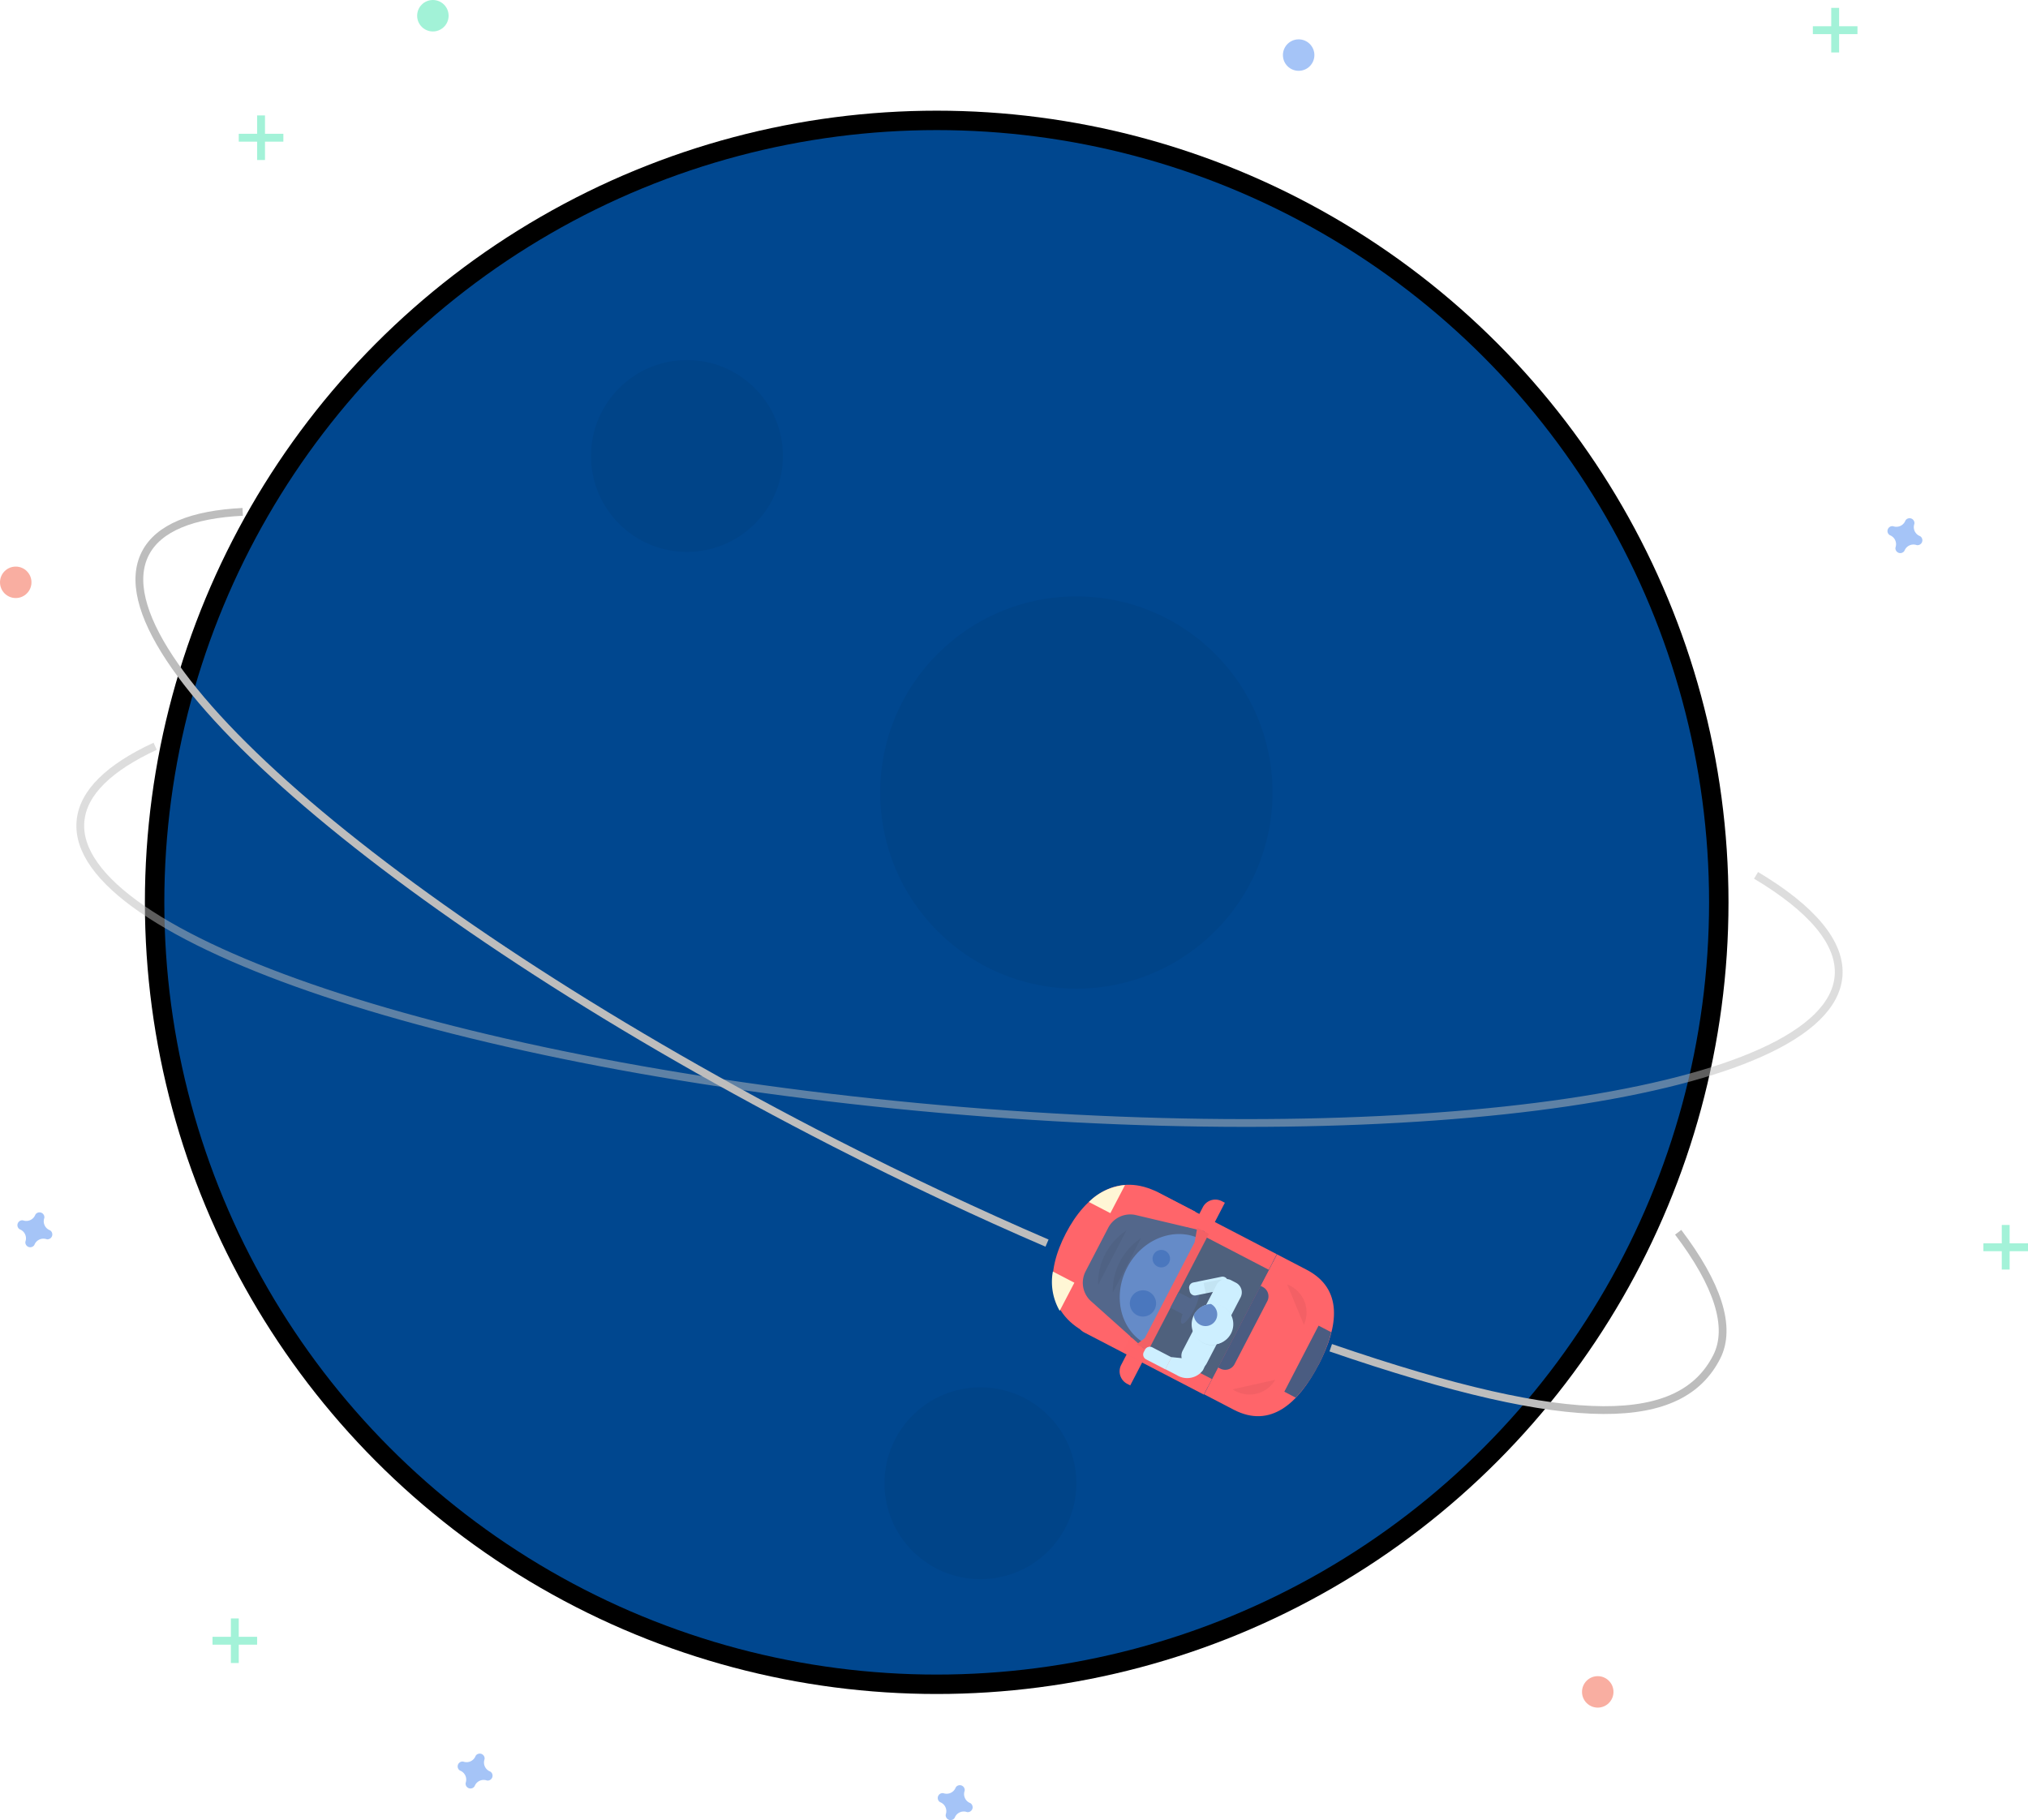 
    <svg
      id="undraw_startman1_h7l9"
      xmlns="http://www.w3.org/2000/svg"
      xmlns:xlink="http://www.w3.org/1999/xlink"
      width="260.643"
      height="233.961"
      viewBox="0 0 260.643 233.961"
    >
      <defs>
        <linearGradient
          id="linear-gradient"
          x1="0.5"
          y1="1"
          x2="0.5"
          gradientUnits="objectBoundingBox"
        >
          <stop offset="0" stopColor="gray" stopOpacity="0.251" />
          <stop offset="0.54" stopColor="gray" stopOpacity="0.122" />
          <stop offset="1" stopColor="gray" stopOpacity="0.102" />
        </linearGradient>
        <linearGradient
          id="linear-gradient-2"
          y2="0"
          xlinkHref="#linear-gradient"
        />
        <linearGradient
          id="linear-gradient-3"
          y2="0"
          xlinkHref="#linear-gradient"
        />
        <linearGradient
          id="linear-gradient-4"
          y2="0"
          xlinkHref="#linear-gradient"
        />
        <linearGradient
          id="linear-gradient-5"
          x1="0.956"
          y1="1.188"
          x2="0.956"
          y2="-0.043"
          xlinkHref="#linear-gradient"
        />
      </defs>
      <circle
        id="Elipse_21"
        data-name="Elipse 21"
        cx="101.764"
        cy="101.764"
        r="101.764"
        transform="translate(18.622 14.227)"
        fill="url(#linear-gradient)"
      />
      <circle
        id="Elipse_22"
        data-name="Elipse 22"
        cx="99.268"
        cy="99.268"
        r="99.268"
        transform="translate(21.119 16.723)"
        fill="#00478f"
      />
      <circle
        id="Elipse_23"
        data-name="Elipse 23"
        cx="12.331"
        cy="12.331"
        r="12.331"
        transform="translate(75.958 46.284)"
        opacity="0.05"
      />
      <circle
        id="Elipse_24"
        data-name="Elipse 24"
        cx="12.331"
        cy="12.331"
        r="12.331"
        transform="translate(113.674 178.335)"
        opacity="0.05"
      />
      <circle
        id="Elipse_25"
        data-name="Elipse 25"
        cx="25.212"
        cy="25.212"
        r="25.212"
        transform="translate(113.124 76.665)"
        opacity="0.05"
      />
      <path
        id="Caminho_47"
        data-name="Caminho 47"
        d="M366.9,432.526c-12.488,0-25.781-.6-39.37-1.8-30.205-2.666-58.36-7.989-79.274-14.985-21.065-7.052-32.321-15.019-31.667-22.433.33-3.754,3.638-7.106,9.825-9.96l.314.707c-5.917,2.729-9.071,5.864-9.376,9.322s2.311,7.181,7.782,10.948c5.376,3.7,13.233,7.291,23.357,10.69,20.861,6.98,48.95,12.287,79.1,14.947s58.734,2.355,80.488-.862c10.558-1.572,18.924-3.723,24.866-6.423,6.049-2.748,9.272-5.917,9.58-9.416.352-3.984-3.248-8.351-10.407-12.627l.4-.67c7.546,4.505,11.171,9,10.784,13.365-.654,7.417-13.123,13.29-35.107,16.538A289.5,289.5,0,0,1,366.9,432.526Z"
        transform="translate(-206.64 -286.991)"
        fill="url(#linear-gradient-2)"
      />
      <path
        id="Caminho_48"
        data-name="Caminho 48"
        d="M433.177,398.581c7.14,4.266,10.976,8.7,10.6,12.994-1.317,14.925-52.965,22.559-115.359,17.05s-111.907-22.071-110.589-37c.314-3.688,3.726-6.917,9.6-9.64"
        transform="translate(-207.486 -286.058)"
        fill="none"
        stroke="#bdbdbd"
        strokeMiterlimit="10"
        strokeWidth="3"
        opacity="0.5"
      />
      <path
        id="Caminho_49"
        data-name="Caminho 49"
        d="M353.508,379.67c-9-3.88-18.182-8.209-27.294-12.872-27-13.809-51.1-29.306-67.858-43.643-16.89-14.444-24.322-26.049-20.933-32.679,1.717-3.358,6.04-5.222,12.844-5.546l.038.777c-6.508.314-10.608,2.031-12.19,5.122s-.553,7.524,3.106,13.067c3.594,5.445,9.53,11.727,17.641,18.663,16.714,14.305,40.76,29.768,67.7,43.548,9.1,4.653,18.264,8.976,27.25,12.85Z"
        transform="translate(-220.391 -219.515)"
        fill="url(#linear-gradient-3)"
      />
      <path
        id="Caminho_50"
        data-name="Caminho 50"
        d="M358.626,380.148c-8.832-3.807-17.981-8.109-27.272-12.859-55.766-28.52-95.441-62.457-88.619-75.794,1.685-3.295,6.052-5.031,12.517-5.345"
        transform="translate(-224.06 -220.351)"
        fill="none"
        stroke="#bdbdbd"
        strokeMiterlimit="10"
        strokeWidth="3"
      />
      <path
        id="Caminho_51"
        data-name="Caminho 51"
        d="M763.827,605.894c-8.175,0-19.7-2.672-35.267-8.036l.255-.736c29.7,10.231,44.391,10.646,49.126,1.387,1.82-3.559.123-8.957-4.908-15.61l.629-.469c5.3,7.005,6.977,12.535,4.98,16.434C776.237,603.546,771.5,605.891,763.827,605.894Z"
        transform="translate(-557.661 -423.479)"
        fill="url(#linear-gradient-4)"
      />
      <path
        id="Caminho_52"
        data-name="Caminho 52"
        d="M773.625,580.69c5.031,6.634,6.917,12.183,4.946,16.035-4.524,8.844-17.8,9.747-49.6-1.195"
        transform="translate(-557.942 -422.286)"
        fill="none"
        stroke="#bdbdbd"
        strokeMiterlimit="10"
        strokeWidth="3"
      />
      <g
        id="Grupo_21"
        data-name="Grupo 21"
        transform="translate(27.313 208.043)"
        opacity="0.5"
      >
        <rect
          id="Retângulo_5"
          data-name="Retângulo 5"
          width="1.012"
          height="5.732"
          transform="translate(2.361)"
          fill="#47e6b1"
        />
        <rect
          id="Retângulo_6"
          data-name="Retângulo 6"
          width="1.012"
          height="5.732"
          transform="translate(5.732 2.361) rotate(90)"
          fill="#47e6b1"
        />
      </g>
      <g
        id="Grupo_22"
        data-name="Grupo 22"
        transform="translate(232.994 1.012)"
        opacity="0.5"
      >
        <rect
          id="Retângulo_7"
          data-name="Retângulo 7"
          width="1.012"
          height="5.732"
          transform="translate(2.361)"
          fill="#47e6b1"
        />
        <rect
          id="Retângulo_8"
          data-name="Retângulo 8"
          width="1.012"
          height="5.732"
          transform="translate(5.732 2.361) rotate(90)"
          fill="#47e6b1"
        />
      </g>
      <g
        id="Grupo_23"
        data-name="Grupo 23"
        transform="translate(254.911 157.464)"
        opacity="0.5"
      >
        <rect
          id="Retângulo_9"
          data-name="Retângulo 9"
          width="1.012"
          height="5.732"
          transform="translate(2.361)"
          fill="#47e6b1"
        />
        <rect
          id="Retângulo_10"
          data-name="Retângulo 10"
          width="1.012"
          height="5.732"
          transform="translate(5.732 2.361) rotate(90)"
          fill="#47e6b1"
        />
      </g>
      <g
        id="Grupo_24"
        data-name="Grupo 24"
        transform="translate(30.686 14.837)"
        opacity="0.5"
      >
        <rect
          id="Retângulo_11"
          data-name="Retângulo 11"
          width="1.012"
          height="5.732"
          transform="translate(2.358)"
          fill="#47e6b1"
        />
        <rect
          id="Retângulo_12"
          data-name="Retângulo 12"
          width="1.012"
          height="5.732"
          transform="translate(5.732 2.361) rotate(90)"
          fill="#47e6b1"
        />
      </g>
      <path
        id="Caminho_53"
        data-name="Caminho 53"
        d="M376.22,796.122a1.239,1.239,0,0,1-.692-1.5.593.593,0,0,0,.028-.138h0a.629.629,0,0,0-1.116-.412h0a.592.592,0,0,0-.069.123,1.239,1.239,0,0,1-1.5.692.593.593,0,0,0-.138-.028h0a.629.629,0,0,0-.412,1.116h0a.592.592,0,0,0,.123.069,1.239,1.239,0,0,1,.692,1.5.592.592,0,0,0-.028.138h0a.629.629,0,0,0,1.116.412h0a.6.6,0,0,0,.069-.123,1.239,1.239,0,0,1,1.5-.692.592.592,0,0,0,.138.028h0a.629.629,0,0,0,.412-1.116h0A.59.59,0,0,0,376.22,796.122Z"
        transform="translate(-313.27 -568.422)"
        fill="#4d8af0"
        opacity="0.5"
      />
      <path
        id="Caminho_54"
        data-name="Caminho 54"
        d="M572.47,809.032a1.239,1.239,0,0,1-.692-1.5.588.588,0,0,0,.028-.138h0a.629.629,0,0,0-1.116-.412h0a.594.594,0,0,0-.069.123,1.239,1.239,0,0,1-1.5.692.594.594,0,0,0-.138-.028h0a.629.629,0,0,0-.412,1.116h0a.6.6,0,0,0,.123.069,1.239,1.239,0,0,1,.692,1.5.594.594,0,0,0-.028.138h0a.629.629,0,0,0,1.116.412h0a.594.594,0,0,0,.069-.123,1.239,1.239,0,0,1,1.5-.692.6.6,0,0,0,.138.028h0a.629.629,0,0,0,.412-1.116h0A.591.591,0,0,0,572.47,809.032Z"
        transform="translate(-447.818 -577.273)"
        fill="#4d8af0"
        opacity="0.5"
      />
      <path
        id="Caminho_55"
        data-name="Caminho 55"
        d="M960.7,291.032a1.239,1.239,0,0,1-.692-1.5.6.6,0,0,0,.028-.138h0a.629.629,0,0,0-1.116-.412h0a.592.592,0,0,0-.069.123,1.239,1.239,0,0,1-1.5.692.594.594,0,0,0-.138-.028h0a.629.629,0,0,0-.412,1.116h0a.589.589,0,0,0,.123.069,1.239,1.239,0,0,1,.692,1.5.589.589,0,0,0-.028.138h0a.629.629,0,0,0,1.116.412h0a.6.6,0,0,0,.069-.123,1.239,1.239,0,0,1,1.5-.692.594.594,0,0,0,.138.028h0a.629.629,0,0,0,.412-1.116h0A.594.594,0,0,0,960.7,291.032Z"
        transform="translate(-713.986 -222.136)"
        fill="#4d8af0"
        opacity="0.5"
      />
      <path
        id="Caminho_56"
        data-name="Caminho 56"
        d="M196.26,574.832a1.239,1.239,0,0,1-.692-1.5.593.593,0,0,0,.028-.138h0a.629.629,0,0,0-1.116-.412h0a.6.6,0,0,0-.069.123,1.239,1.239,0,0,1-1.5.692.6.6,0,0,0-.138-.028h0a.629.629,0,0,0-.412,1.116h0a.6.6,0,0,0,.123.069,1.239,1.239,0,0,1,.692,1.5.6.6,0,0,0-.028.138h0a.629.629,0,0,0,1.116.412h0a.593.593,0,0,0,.069-.123,1.239,1.239,0,0,1,1.5-.692.6.6,0,0,0,.138.028h0a.629.629,0,0,0,.412-1.116h0A.592.592,0,0,0,196.26,574.832Z"
        transform="translate(-189.891 -416.707)"
        fill="#4d8af0"
        opacity="0.5"
      />
      <circle
        id="Elipse_26"
        data-name="Elipse 26"
        cx="2.022"
        cy="2.022"
        r="2.022"
        transform="translate(0 72.832)"
        fill="#f55f44"
        opacity="0.5"
      />
      <circle
        id="Elipse_27"
        data-name="Elipse 27"
        cx="2.022"
        cy="2.022"
        r="2.022"
        transform="translate(164.884 5.059)"
        fill="#4d8af0"
        opacity="0.5"
      />
      <circle
        id="Elipse_28"
        data-name="Elipse 28"
        cx="2.022"
        cy="2.022"
        r="2.022"
        transform="translate(53.613)"
        fill="#47e6b1"
        opacity="0.5"
      />
      <circle
        id="Elipse_29"
        data-name="Elipse 29"
        cx="2.022"
        cy="2.022"
        r="2.022"
        transform="translate(203.324 215.463)"
        fill="#f55f44"
        opacity="0.5"
      />
      <path
        id="Caminho_57"
        data-name="Caminho 57"
        d="M635.1,560.733a2.4,2.4,0,0,0-3.229,1.022l-.245.472-.56-.292-5-2.6-1.088-.566a.943.943,0,0,0-.494-.1c-4.788-1.572-8.63,1.456-11.108,6.225h0a15.625,15.625,0,0,0-1.726,5.244l-.057-.028a7.908,7.908,0,0,0,.943,5.367l.082-.16a7.723,7.723,0,0,0,1.83,2.063.73.73,0,0,0,.374.478l6.848,3.556-.522,1a2.4,2.4,0,0,0,1.022,3.229h0l1.625-3.144,8.445,4.386.553-1.063.553-1.063.827-1.594h.028l-1.918,3.691,4.04,2.125c4.917,2.553,8.674-.726,11.4-5.807v-.028l.167-.314h0V582.8h0l.142-.28h0c2.61-5.172,3.144-10.127-1.8-12.689l-4.028-2.075-2.223,4.282h-.028l1.135-2.185.522-1,.582-1.122-8.445-4.4,1.349-2.6Zm-12.891,18.261.025.022h-.028Z"
        transform="translate(-477.397 -406.9)"
        fill="url(#linear-gradient-5)"
      />
      <rect
        id="Retângulo_13"
        data-name="Retângulo 13"
        width="18.022"
        height="9.011"
        transform="matrix(0.461, -0.887, 0.887, 0.461, 147.258, 174.118)"
        fill="#4f617d"
      />
      <path
        id="Caminho_58"
        data-name="Caminho 58"
        d="M691.928,603.912v-.028c-2.581,4.968-6.169,8.253-10.9,5.8L677.22,607.7l9.363-17.993,3.8,1.978C695.119,594.146,694.509,598.944,691.928,603.912Z"
        transform="translate(-522.463 -428.47)"
        fill="#ff656a"
      />
      <path
        id="Caminho_59"
        data-name="Caminho 59"
        d="M724,634.79Z"
        transform="translate(-554.535 -459.376)"
        fill="#4a5c81"
      />
      <path
        id="Caminho_60"
        data-name="Caminho 60"
        d="M711.462,628.116a17.5,17.5,0,0,0,2.94-4.232,18.583,18.583,0,0,0,1.625-4.178l-1.625-.846-4.4,8.489Z"
        transform="translate(-544.937 -448.455)"
        fill="#4a5c81"
      />
      <path
        id="Caminho_61"
        data-name="Caminho 61"
        d="M.006,0H11.834V.33a1.358,1.358,0,0,1-1.358,1.358H1.358A1.358,1.358,0,0,1,0,.33V0Z"
        transform="matrix(0.461, -0.887, 0.887, 0.461, 156.548, 175.778)"
        fill="#4a5c81"
      />
      <path
        id="Caminho_62"
        data-name="Caminho 62"
        d="M1.811,0h.44V19.147H0V1.814A1.811,1.811,0,0,1,1.811,0Z"
        transform="matrix(0.461, -0.887, 0.887, 0.461, 137.742, 170.446)"
        fill="#ff6469"
      />
      <path
        id="Caminho_63"
        data-name="Caminho 63"
        d="M0,0H.44A1.811,1.811,0,0,1,2.251,1.811V19.147H0V0Z"
        transform="matrix(0.461, -0.887, 0.887, 0.461, 146.079, 154.395)"
        fill="#ff6469"
      />
      <path
        id="Caminho_64"
        data-name="Caminho 64"
        d="M633.632,564.725l-9.344,17.994-4.716-2.443c-5.2-2.7-5.169-7.8-2.591-12.768h0c2.581-4.968,6.738-7.923,11.947-5.225Z"
        transform="translate(-479.997 -408.965)"
        fill="#ff656a"
      />
      <path
        id="Caminho_65"
        data-name="Caminho 65"
        d="M616.041,601.789l1.886-3.616-2.764-1.434A7.4,7.4,0,0,0,616.041,601.789Z"
        transform="translate(-479.846 -433.289)"
        fill="#fff6d5"
      />
      <path
        id="Caminho_66"
        data-name="Caminho 66"
        d="M634.75,561.37l-1.886,3.616-2.764-1.434A7.482,7.482,0,0,1,634.75,561.37Z"
        transform="translate(-490.158 -409.04)"
        fill="#fff6d5"
      />
      <path
        id="Caminho_67"
        data-name="Caminho 67"
        d="M1.811,0H3.383V2.251H0V1.817A1.811,1.811,0,0,1,1.811,0Z"
        transform="matrix(0.461, -0.887, 0.887, 0.461, 143.264, 177.051)"
        fill="#ff6469"
      />
      <path
        id="Caminho_68"
        data-name="Caminho 68"
        d="M0,0h3.38V2.251H1.811A1.811,1.811,0,0,1,0,.44V0Z"
        transform="matrix(-0.461, 0.887, -0.887, -0.461, 157.423, 154.608)"
        fill="#ff6469"
      />
      <path
        id="Caminho_69"
        data-name="Caminho 69"
        d="M643.282,575.563l-7.816,15.051-6.785-6.068a3.191,3.191,0,0,1-.7-3.848l2.905-5.59a3.191,3.191,0,0,1,3.568-1.635Z"
        transform="translate(-488.456 -417.278)"
        fill="#53678b"
      />
      <path
        id="Caminho_70"
        data-name="Caminho 70"
        d="M646.16,595.583c-3.314-1.72-4.43-6.134-2.493-9.863s6.191-5.345,9.5-3.631"
        transform="translate(-498.807 -422.776)"
        fill="#658bc8"
      />
      <path
        id="Caminho_71"
        data-name="Caminho 71"
        d="M473.908,502.75l-7.788,14.994-1.5-.78,1.056-.811,6.4-12.315.333-1.868Z"
        transform="translate(-318.54 -344.147)"
        fill="#ff656a"
      />
      <path
        id="Caminho_72"
        data-name="Caminho 72"
        d="M473.908,502.75l-7.788,14.994-1.5-.78,1.056-.811,6.4-12.315.333-1.868Z"
        transform="translate(-318.54 -344.147)"
        opacity="0.05"
      />
      <rect
        id="Retângulo_14"
        data-name="Retângulo 14"
        width="2.251"
        height="2.251"
        transform="matrix(0.461, -0.887, 0.887, 0.461, 150.413, 168.108)"
        fill="#53678b"
      />
      <ellipse
        id="Elipse_30"
        data-name="Elipse 30"
        cx="2.251"
        cy="0.563"
        rx="2.251"
        ry="0.563"
        transform="matrix(0.461, -0.887, 0.887, 0.461, 151.398, 169.884)"
        fill="#53678b"
      />
      <path
        id="Caminho_73"
        data-name="Caminho 73"
        d="M688.86,642.226A3.858,3.858,0,0,0,694.353,641"
        transform="translate(-530.443 -463.634)"
        opacity="0.05"
      />
      <path
        id="Caminho_74"
        data-name="Caminho 74"
        d="M711.16,602a3.858,3.858,0,0,1,2.151,5.194"
        transform="translate(-545.732 -436.896)"
        opacity="0.05"
      />
      <path
        id="Caminho_75"
        data-name="Caminho 75"
        d="M633.859,586.956a8.1,8.1,0,0,1,3.635-7"
        transform="translate(-492.725 -421.785)"
        opacity="0.05"
      />
      <path
        id="Caminho_76"
        data-name="Caminho 76"
        d="M639.859,590.076a8.1,8.1,0,0,1,3.635-7"
        transform="translate(-496.839 -423.924)"
        opacity="0.05"
      />
      <circle
        id="Elipse_31"
        data-name="Elipse 31"
        cx="1.688"
        cy="1.688"
        r="1.688"
        transform="matrix(0.461, -0.887, 0.887, 0.461, 144.62, 168.269)"
        fill="#4a77be"
      />
      <circle
        id="Elipse_32"
        data-name="Elipse 32"
        cx="1.126"
        cy="1.126"
        r="1.126"
        transform="matrix(0.461, -0.887, 0.887, 0.461, 147.735, 162.273)"
        fill="#4a77be"
      />
      <path
        id="Caminho_77"
        data-name="Caminho 77"
        d="M.682,0h.33a.679.679,0,0,1,.679.679V4.373A.7.7,0,0,1,1,5.068H0V.667A.679.679,0,0,1,.682,0Z"
        transform="translate(153.041 166.652) rotate(-101.535)"
        fill="#cdefff"
      />
      <path
        id="Caminho_78"
        data-name="Caminho 78"
        d="M0,0H1.688V2.015A1.358,1.358,0,0,1,.33,3.374H0Z"
        transform="matrix(-0.199, -0.98, 0.98, -0.199, 155.031, 166.569)"
        opacity="0.05"
      />
      <path
        id="Caminho_79"
        data-name="Caminho 79"
        d="M1.4,0H4.351V3.5H1.4A1.4,1.4,0,0,1,0,2.1V1.415A1.4,1.4,0,0,1,1.4,0Z"
        transform="matrix(0.461, -0.887, 0.887, 0.461, 151.348, 174.873)"
        fill="#cdefff"
      />
      <path
        id="Caminho_80"
        data-name="Caminho 80"
        d="M666.752,632.221l-.563,1.2a2.528,2.528,0,0,1-3.361.629l-1.478-.767.8-1.547Z"
        transform="translate(-511.583 -457.285)"
        fill="#cdefff"
      />
      <path
        id="Caminho_81"
        data-name="Caminho 81"
        d="M.7,0h.34a.7.7,0,0,1,.7.7V3.484H0V.7A.7.7,0,0,1,.7,0Z"
        transform="matrix(0.461, -0.887, 0.887, 0.461, 146.68, 174.418)"
        fill="#cdefff"
      />
      <path
        id="Caminho_82"
        data-name="Caminho 82"
        d="M674.15,622.771a2.6,2.6,0,0,0,1.666.252l.082-.16-3.018-1.572A2.6,2.6,0,0,0,674.15,622.771Z"
        transform="translate(-519.487 -450.121)"
        opacity="0.05"
      />
      <path
        id="Caminho_83"
        data-name="Caminho 83"
        d="M1.4,0H4.351V3.484H1.4A1.4,1.4,0,0,1,0,2.085V1.4A1.4,1.4,0,0,1,1.4,0Z"
        transform="matrix(-0.461, 0.887, -0.887, -0.461, 160.086, 165.533)"
        fill="#cdefff"
      />
      <path
        id="Caminho_84"
        data-name="Caminho 84"
        d="M680.5,610.355a2.6,2.6,0,0,1,1.166,1.22l-.082.16-3.018-1.572A2.6,2.6,0,0,1,680.5,610.355Z"
        transform="translate(-523.388 -442.421)"
        opacity="0.05"
      />
      <circle
        id="Elipse_33"
        data-name="Elipse 33"
        cx="2.613"
        cy="2.613"
        r="2.613"
        transform="matrix(0.461, -0.887, 0.887, 0.461, 152.372, 171.327)"
        fill="#cdefff"
      />
      <circle
        id="Elipse_34"
        data-name="Elipse 34"
        cx="2.613"
        cy="2.613"
        r="2.613"
        transform="matrix(0.461, -0.887, 0.887, 0.461, 152.242, 171.365)"
        fill="#cdefff"
      />
      <path
        id="Caminho_85"
        data-name="Caminho 85"
        d="M672.358,611.4a1.506,1.506,0,1,0,2.2-1.4A2.61,2.61,0,0,0,672.358,611.4Z"
        transform="translate(-518.927 -442.38)"
        fill="#658bc8"
      />
    </svg>

